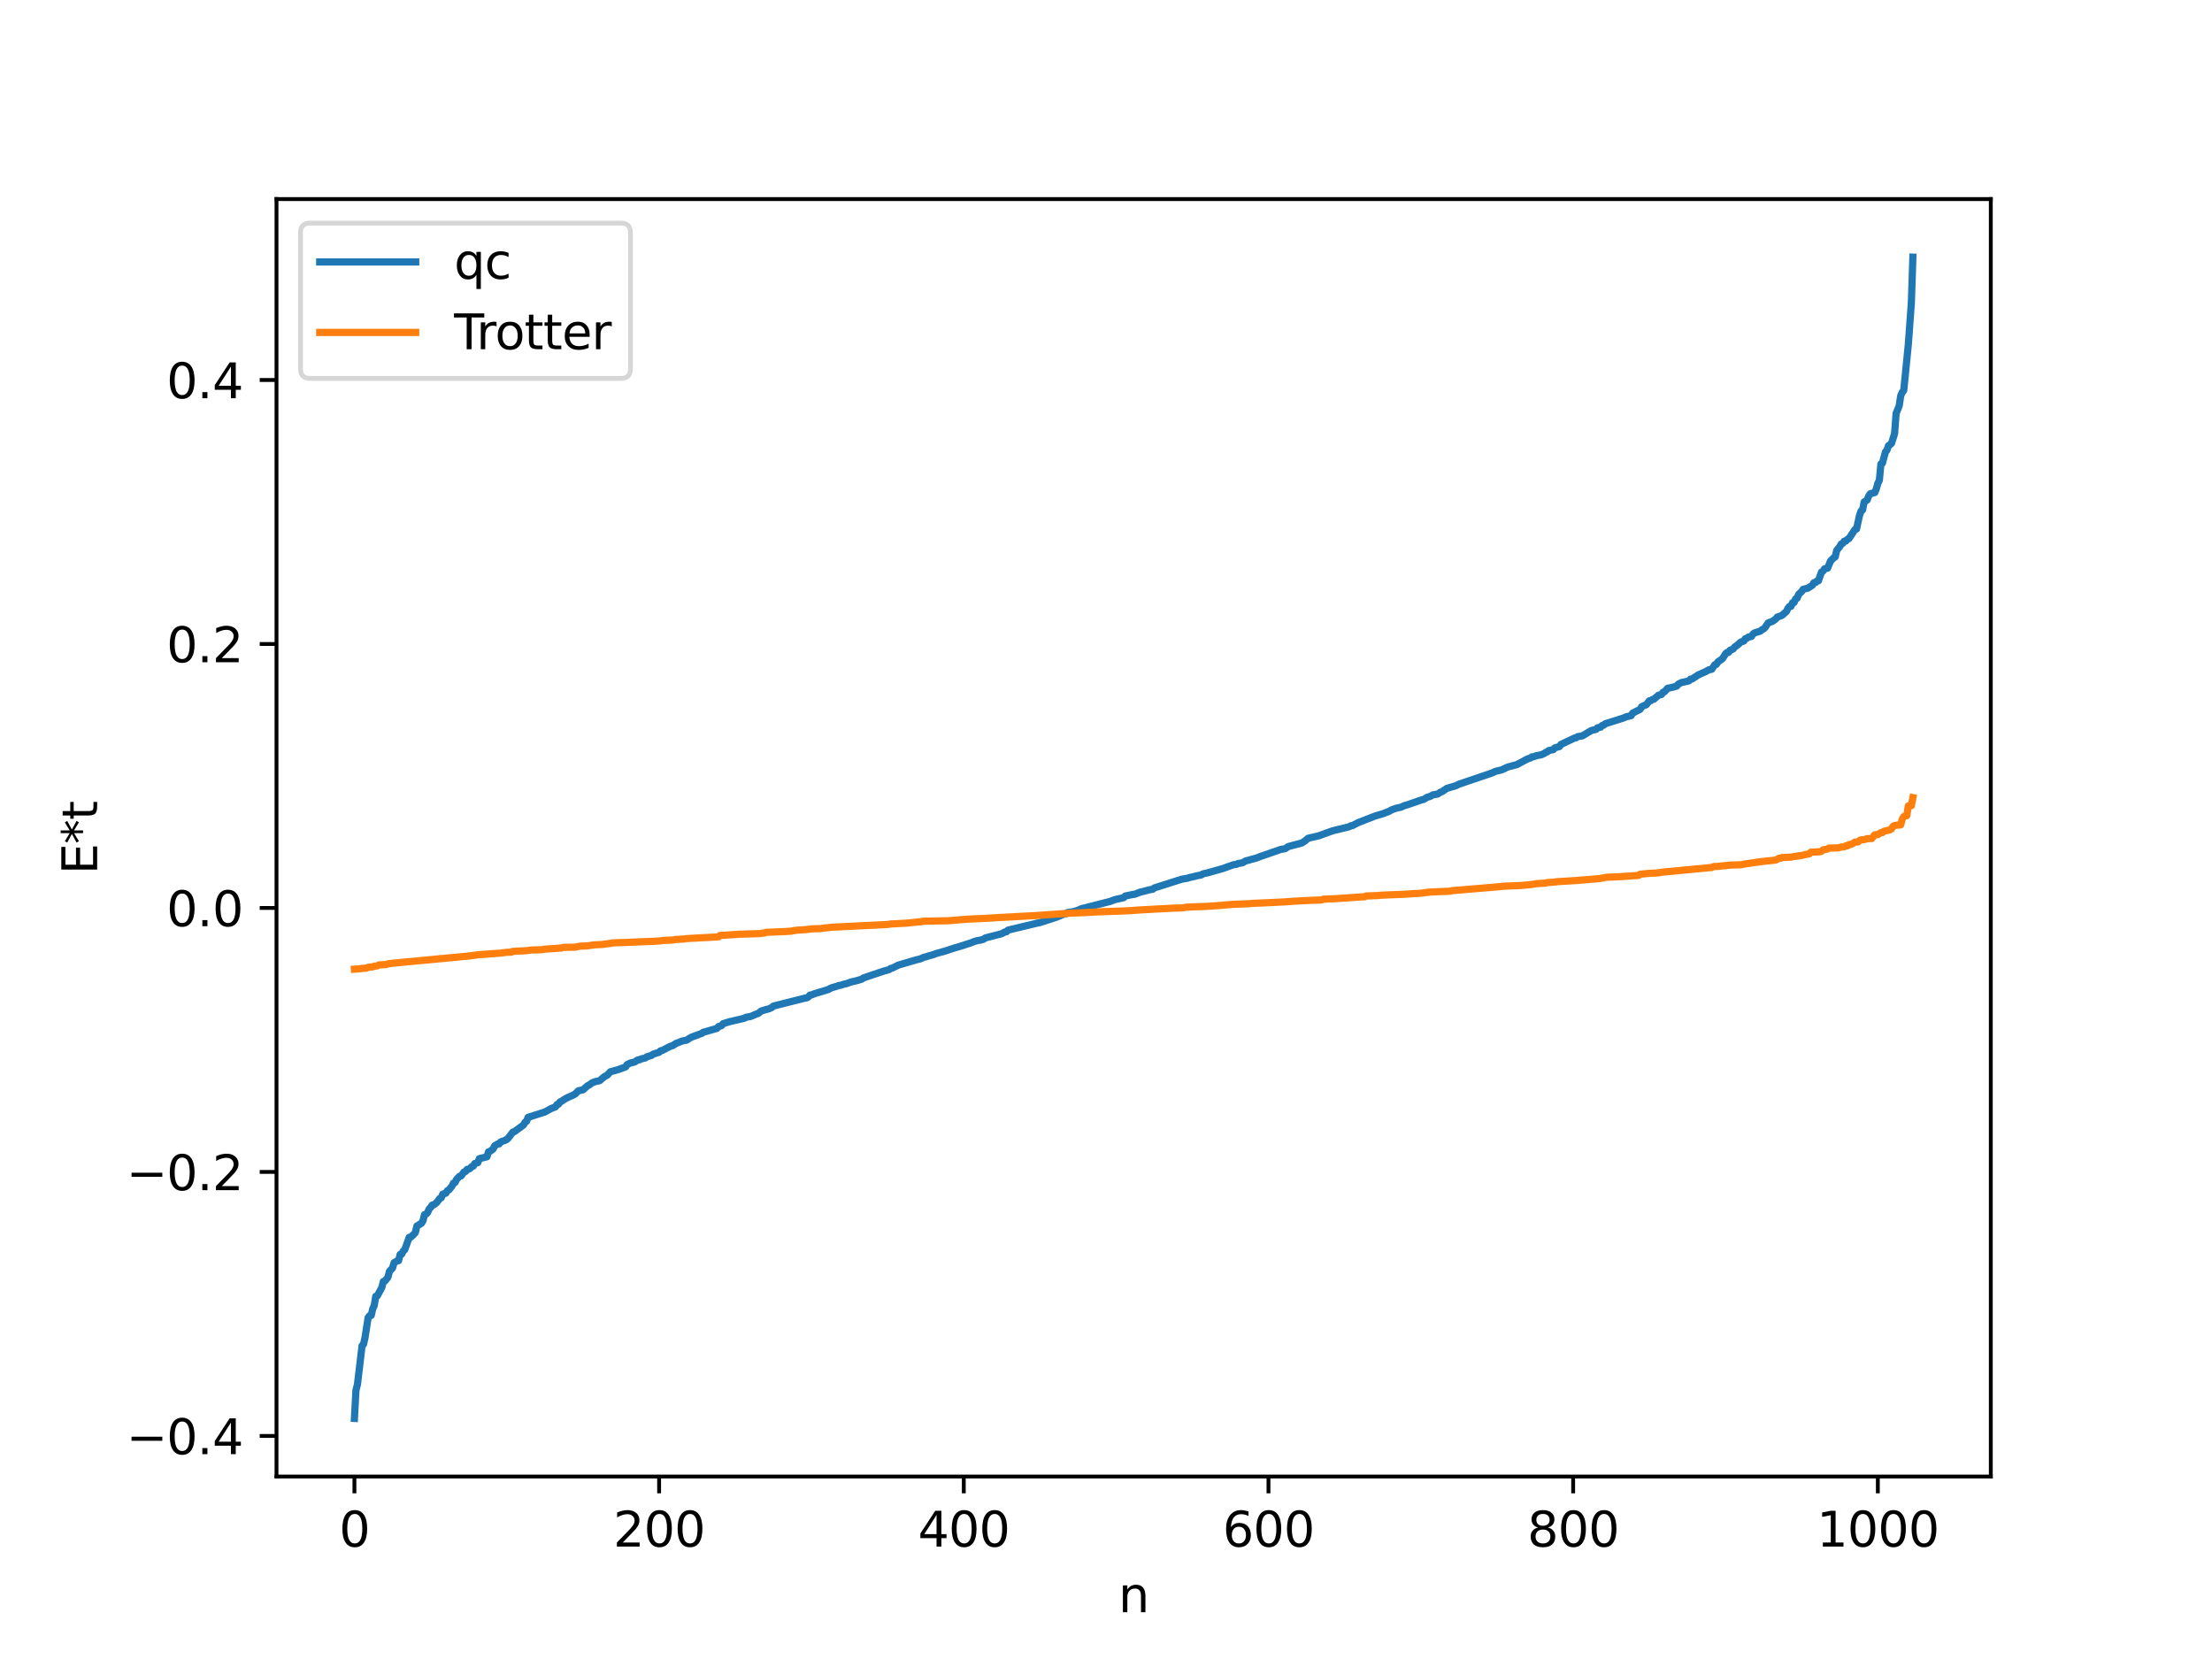 <?xml version="1.0" encoding="utf-8" standalone="no"?>
<!DOCTYPE svg PUBLIC "-//W3C//DTD SVG 1.1//EN"
  "http://www.w3.org/Graphics/SVG/1.1/DTD/svg11.dtd">
<svg xmlns:xlink="http://www.w3.org/1999/xlink" width="460.8pt" height="345.6pt" viewBox="0 0 460.8 345.6" xmlns="http://www.w3.org/2000/svg" version="1.1">
 <defs>
  <style type="text/css">*{stroke-linejoin: round; stroke-linecap: butt}</style>
 </defs>
 <g id="figure_1">
  <g id="patch_1">
   <path d="M 0 345.6 
L 460.8 345.6 
L 460.8 0 
L 0 0 
z
" style="fill: #ffffff"/>
  </g>
  <g id="axes_1">
   <g id="patch_2">
    <path d="M 57.6 307.584 
L 414.72 307.584 
L 414.72 41.472 
L 57.6 41.472 
z
" style="fill: #ffffff"/>
   </g>
   <g id="matplotlib.axis_1">
    <g id="xtick_1">
     <g id="line2d_1">
      <defs>
       <path id="ma24d8ddbb7" d="M 0 0 
L 0 3.5 
" style="stroke: #000000; stroke-width: 0.8"/>
      </defs>
      <g>
       <use xlink:href="#ma24d8ddbb7" x="73.833" y="307.584" style="stroke: #000000; stroke-width: 0.8"/>
      </g>
     </g>
     <g id="text_1">
      <!-- 0 -->
      <g transform="translate(70.651 322.182) scale(0.1 -0.1)">
       <defs>
        <path id="DejaVuSans-30" d="M 2034 4250 
Q 1547 4250 1301 3770 
Q 1056 3291 1056 2328 
Q 1056 1369 1301 889 
Q 1547 409 2034 409 
Q 2525 409 2770 889 
Q 3016 1369 3016 2328 
Q 3016 3291 2770 3770 
Q 2525 4250 2034 4250 
z
M 2034 4750 
Q 2819 4750 3233 4129 
Q 3647 3509 3647 2328 
Q 3647 1150 3233 529 
Q 2819 -91 2034 -91 
Q 1250 -91 836 529 
Q 422 1150 422 2328 
Q 422 3509 836 4129 
Q 1250 4750 2034 4750 
z
" transform="scale(0.016)"/>
       </defs>
       <use xlink:href="#DejaVuSans-30"/>
      </g>
     </g>
    </g>
    <g id="xtick_2">
     <g id="line2d_2">
      <g>
       <use xlink:href="#ma24d8ddbb7" x="137.304" y="307.584" style="stroke: #000000; stroke-width: 0.8"/>
      </g>
     </g>
     <g id="text_2">
      <!-- 200 -->
      <g transform="translate(127.76 322.182) scale(0.1 -0.1)">
       <defs>
        <path id="DejaVuSans-32" d="M 1228 531 
L 3431 531 
L 3431 0 
L 469 0 
L 469 531 
Q 828 903 1448 1529 
Q 2069 2156 2228 2338 
Q 2531 2678 2651 2914 
Q 2772 3150 2772 3378 
Q 2772 3750 2511 3984 
Q 2250 4219 1831 4219 
Q 1534 4219 1204 4116 
Q 875 4013 500 3803 
L 500 4441 
Q 881 4594 1212 4672 
Q 1544 4750 1819 4750 
Q 2544 4750 2975 4387 
Q 3406 4025 3406 3419 
Q 3406 3131 3298 2873 
Q 3191 2616 2906 2266 
Q 2828 2175 2409 1742 
Q 1991 1309 1228 531 
z
" transform="scale(0.016)"/>
       </defs>
       <use xlink:href="#DejaVuSans-32"/>
       <use xlink:href="#DejaVuSans-30" x="63.623"/>
       <use xlink:href="#DejaVuSans-30" x="127.246"/>
      </g>
     </g>
    </g>
    <g id="xtick_3">
     <g id="line2d_3">
      <g>
       <use xlink:href="#ma24d8ddbb7" x="200.775" y="307.584" style="stroke: #000000; stroke-width: 0.8"/>
      </g>
     </g>
     <g id="text_3">
      <!-- 400 -->
      <g transform="translate(191.231 322.182) scale(0.1 -0.1)">
       <defs>
        <path id="DejaVuSans-34" d="M 2419 4116 
L 825 1625 
L 2419 1625 
L 2419 4116 
z
M 2253 4666 
L 3047 4666 
L 3047 1625 
L 3713 1625 
L 3713 1100 
L 3047 1100 
L 3047 0 
L 2419 0 
L 2419 1100 
L 313 1100 
L 313 1709 
L 2253 4666 
z
" transform="scale(0.016)"/>
       </defs>
       <use xlink:href="#DejaVuSans-34"/>
       <use xlink:href="#DejaVuSans-30" x="63.623"/>
       <use xlink:href="#DejaVuSans-30" x="127.246"/>
      </g>
     </g>
    </g>
    <g id="xtick_4">
     <g id="line2d_4">
      <g>
       <use xlink:href="#ma24d8ddbb7" x="264.246" y="307.584" style="stroke: #000000; stroke-width: 0.8"/>
      </g>
     </g>
     <g id="text_4">
      <!-- 600 -->
      <g transform="translate(254.702 322.182) scale(0.1 -0.1)">
       <defs>
        <path id="DejaVuSans-36" d="M 2113 2584 
Q 1688 2584 1439 2293 
Q 1191 2003 1191 1497 
Q 1191 994 1439 701 
Q 1688 409 2113 409 
Q 2538 409 2786 701 
Q 3034 994 3034 1497 
Q 3034 2003 2786 2293 
Q 2538 2584 2113 2584 
z
M 3366 4563 
L 3366 3988 
Q 3128 4100 2886 4159 
Q 2644 4219 2406 4219 
Q 1781 4219 1451 3797 
Q 1122 3375 1075 2522 
Q 1259 2794 1537 2939 
Q 1816 3084 2150 3084 
Q 2853 3084 3261 2657 
Q 3669 2231 3669 1497 
Q 3669 778 3244 343 
Q 2819 -91 2113 -91 
Q 1303 -91 875 529 
Q 447 1150 447 2328 
Q 447 3434 972 4092 
Q 1497 4750 2381 4750 
Q 2619 4750 2861 4703 
Q 3103 4656 3366 4563 
z
" transform="scale(0.016)"/>
       </defs>
       <use xlink:href="#DejaVuSans-36"/>
       <use xlink:href="#DejaVuSans-30" x="63.623"/>
       <use xlink:href="#DejaVuSans-30" x="127.246"/>
      </g>
     </g>
    </g>
    <g id="xtick_5">
     <g id="line2d_5">
      <g>
       <use xlink:href="#ma24d8ddbb7" x="327.717" y="307.584" style="stroke: #000000; stroke-width: 0.8"/>
      </g>
     </g>
     <g id="text_5">
      <!-- 800 -->
      <g transform="translate(318.173 322.182) scale(0.1 -0.1)">
       <defs>
        <path id="DejaVuSans-38" d="M 2034 2216 
Q 1584 2216 1326 1975 
Q 1069 1734 1069 1313 
Q 1069 891 1326 650 
Q 1584 409 2034 409 
Q 2484 409 2743 651 
Q 3003 894 3003 1313 
Q 3003 1734 2745 1975 
Q 2488 2216 2034 2216 
z
M 1403 2484 
Q 997 2584 770 2862 
Q 544 3141 544 3541 
Q 544 4100 942 4425 
Q 1341 4750 2034 4750 
Q 2731 4750 3128 4425 
Q 3525 4100 3525 3541 
Q 3525 3141 3298 2862 
Q 3072 2584 2669 2484 
Q 3125 2378 3379 2068 
Q 3634 1759 3634 1313 
Q 3634 634 3220 271 
Q 2806 -91 2034 -91 
Q 1263 -91 848 271 
Q 434 634 434 1313 
Q 434 1759 690 2068 
Q 947 2378 1403 2484 
z
M 1172 3481 
Q 1172 3119 1398 2916 
Q 1625 2713 2034 2713 
Q 2441 2713 2670 2916 
Q 2900 3119 2900 3481 
Q 2900 3844 2670 4047 
Q 2441 4250 2034 4250 
Q 1625 4250 1398 4047 
Q 1172 3844 1172 3481 
z
" transform="scale(0.016)"/>
       </defs>
       <use xlink:href="#DejaVuSans-38"/>
       <use xlink:href="#DejaVuSans-30" x="63.623"/>
       <use xlink:href="#DejaVuSans-30" x="127.246"/>
      </g>
     </g>
    </g>
    <g id="xtick_6">
     <g id="line2d_6">
      <g>
       <use xlink:href="#ma24d8ddbb7" x="391.188" y="307.584" style="stroke: #000000; stroke-width: 0.8"/>
      </g>
     </g>
     <g id="text_6">
      <!-- 1000 -->
      <g transform="translate(378.463 322.182) scale(0.1 -0.1)">
       <defs>
        <path id="DejaVuSans-31" d="M 794 531 
L 1825 531 
L 1825 4091 
L 703 3866 
L 703 4441 
L 1819 4666 
L 2450 4666 
L 2450 531 
L 3481 531 
L 3481 0 
L 794 0 
L 794 531 
z
" transform="scale(0.016)"/>
       </defs>
       <use xlink:href="#DejaVuSans-31"/>
       <use xlink:href="#DejaVuSans-30" x="63.623"/>
       <use xlink:href="#DejaVuSans-30" x="127.246"/>
       <use xlink:href="#DejaVuSans-30" x="190.869"/>
      </g>
     </g>
    </g>
    <g id="text_7">
     <!-- n -->
     <g transform="translate(232.991 335.861) scale(0.1 -0.1)">
      <defs>
       <path id="DejaVuSans-6e" d="M 3513 2113 
L 3513 0 
L 2938 0 
L 2938 2094 
Q 2938 2591 2744 2837 
Q 2550 3084 2163 3084 
Q 1697 3084 1428 2787 
Q 1159 2491 1159 1978 
L 1159 0 
L 581 0 
L 581 3500 
L 1159 3500 
L 1159 2956 
Q 1366 3272 1645 3428 
Q 1925 3584 2291 3584 
Q 2894 3584 3203 3211 
Q 3513 2838 3513 2113 
z
" transform="scale(0.016)"/>
      </defs>
      <use xlink:href="#DejaVuSans-6e"/>
     </g>
    </g>
   </g>
   <g id="matplotlib.axis_2">
    <g id="ytick_1">
     <g id="line2d_7">
      <defs>
       <path id="m4e43dcb70e" d="M 0 0 
L -3.5 0 
" style="stroke: #000000; stroke-width: 0.8"/>
      </defs>
      <g>
       <use xlink:href="#m4e43dcb70e" x="57.6" y="299.129" style="stroke: #000000; stroke-width: 0.8"/>
      </g>
     </g>
     <g id="text_8">
      <!-- −0.4 -->
      <g transform="translate(26.317 302.928) scale(0.1 -0.1)">
       <defs>
        <path id="DejaVuSans-2212" d="M 678 2272 
L 4684 2272 
L 4684 1741 
L 678 1741 
L 678 2272 
z
" transform="scale(0.016)"/>
        <path id="DejaVuSans-2e" d="M 684 794 
L 1344 794 
L 1344 0 
L 684 0 
L 684 794 
z
" transform="scale(0.016)"/>
       </defs>
       <use xlink:href="#DejaVuSans-2212"/>
       <use xlink:href="#DejaVuSans-30" x="83.789"/>
       <use xlink:href="#DejaVuSans-2e" x="147.412"/>
       <use xlink:href="#DejaVuSans-34" x="179.199"/>
      </g>
     </g>
    </g>
    <g id="ytick_2">
     <g id="line2d_8">
      <g>
       <use xlink:href="#m4e43dcb70e" x="57.6" y="244.137" style="stroke: #000000; stroke-width: 0.8"/>
      </g>
     </g>
     <g id="text_9">
      <!-- −0.2 -->
      <g transform="translate(26.317 247.936) scale(0.1 -0.1)">
       <use xlink:href="#DejaVuSans-2212"/>
       <use xlink:href="#DejaVuSans-30" x="83.789"/>
       <use xlink:href="#DejaVuSans-2e" x="147.412"/>
       <use xlink:href="#DejaVuSans-32" x="179.199"/>
      </g>
     </g>
    </g>
    <g id="ytick_3">
     <g id="line2d_9">
      <g>
       <use xlink:href="#m4e43dcb70e" x="57.6" y="189.144" style="stroke: #000000; stroke-width: 0.8"/>
      </g>
     </g>
     <g id="text_10">
      <!-- 0.0 -->
      <g transform="translate(34.697 192.943) scale(0.1 -0.1)">
       <use xlink:href="#DejaVuSans-30"/>
       <use xlink:href="#DejaVuSans-2e" x="63.623"/>
       <use xlink:href="#DejaVuSans-30" x="95.41"/>
      </g>
     </g>
    </g>
    <g id="ytick_4">
     <g id="line2d_10">
      <g>
       <use xlink:href="#m4e43dcb70e" x="57.6" y="134.152" style="stroke: #000000; stroke-width: 0.8"/>
      </g>
     </g>
     <g id="text_11">
      <!-- 0.2 -->
      <g transform="translate(34.697 137.951) scale(0.1 -0.1)">
       <use xlink:href="#DejaVuSans-30"/>
       <use xlink:href="#DejaVuSans-2e" x="63.623"/>
       <use xlink:href="#DejaVuSans-32" x="95.41"/>
      </g>
     </g>
    </g>
    <g id="ytick_5">
     <g id="line2d_11">
      <g>
       <use xlink:href="#m4e43dcb70e" x="57.6" y="79.159" style="stroke: #000000; stroke-width: 0.8"/>
      </g>
     </g>
     <g id="text_12">
      <!-- 0.4 -->
      <g transform="translate(34.697 82.958) scale(0.1 -0.1)">
       <use xlink:href="#DejaVuSans-30"/>
       <use xlink:href="#DejaVuSans-2e" x="63.623"/>
       <use xlink:href="#DejaVuSans-34" x="95.41"/>
      </g>
     </g>
    </g>
    <g id="text_13">
     <!-- E*t -->
     <g transform="translate(20.238 182.148) rotate(-90) scale(0.1 -0.1)">
      <defs>
       <path id="DejaVuSans-45" d="M 628 4666 
L 3578 4666 
L 3578 4134 
L 1259 4134 
L 1259 2753 
L 3481 2753 
L 3481 2222 
L 1259 2222 
L 1259 531 
L 3634 531 
L 3634 0 
L 628 0 
L 628 4666 
z
" transform="scale(0.016)"/>
       <path id="DejaVuSans-2a" d="M 3009 3897 
L 1888 3291 
L 3009 2681 
L 2828 2375 
L 1778 3009 
L 1778 1831 
L 1422 1831 
L 1422 3009 
L 372 2375 
L 191 2681 
L 1313 3291 
L 191 3897 
L 372 4206 
L 1422 3572 
L 1422 4750 
L 1778 4750 
L 1778 3572 
L 2828 4206 
L 3009 3897 
z
" transform="scale(0.016)"/>
       <path id="DejaVuSans-74" d="M 1172 4494 
L 1172 3500 
L 2356 3500 
L 2356 3053 
L 1172 3053 
L 1172 1153 
Q 1172 725 1289 603 
Q 1406 481 1766 481 
L 2356 481 
L 2356 0 
L 1766 0 
Q 1100 0 847 248 
Q 594 497 594 1153 
L 594 3053 
L 172 3053 
L 172 3500 
L 594 3500 
L 594 4494 
L 1172 4494 
z
" transform="scale(0.016)"/>
      </defs>
      <use xlink:href="#DejaVuSans-45"/>
      <use xlink:href="#DejaVuSans-2a" x="63.184"/>
      <use xlink:href="#DejaVuSans-74" x="113.184"/>
     </g>
    </g>
   </g>
   <g id="line2d_12">
    <path d="M 73.833 295.488 
L 74.15 289.618 
L 74.467 288.383 
L 75.42 280.353 
L 75.737 280.017 
L 76.054 278.558 
L 76.689 274.484 
L 77.006 274.074 
L 77.324 274.051 
L 77.641 272.687 
L 77.958 271.951 
L 78.276 270.037 
L 78.593 269.962 
L 79.545 268.2 
L 79.862 266.951 
L 80.18 266.863 
L 80.815 266.08 
L 81.132 264.832 
L 81.767 264.166 
L 82.084 263.053 
L 82.719 262.674 
L 83.036 262.617 
L 83.353 261.323 
L 83.671 261.264 
L 83.988 260.64 
L 84.305 260.362 
L 85.258 257.739 
L 85.575 257.723 
L 86.21 257.124 
L 86.527 256.746 
L 86.844 255.398 
L 87.796 254.832 
L 88.114 254.294 
L 88.431 253.029 
L 88.748 252.93 
L 89.066 252.634 
L 89.383 251.87 
L 89.7 251.547 
L 90.018 251.057 
L 90.335 251.002 
L 90.97 250.518 
L 91.605 249.667 
L 91.922 249.519 
L 92.239 248.751 
L 92.874 248.565 
L 93.191 248.045 
L 93.509 247.888 
L 94.143 247.102 
L 94.461 246.471 
L 94.778 246.35 
L 95.096 245.711 
L 95.73 245.046 
L 96.048 244.969 
L 96.682 244.127 
L 97 244.03 
L 97.317 243.598 
L 97.634 243.56 
L 97.952 243.381 
L 98.269 243.026 
L 98.586 242.941 
L 98.904 242.386 
L 99.539 242.201 
L 99.856 241.37 
L 101.443 240.982 
L 101.76 239.953 
L 102.077 239.846 
L 102.712 239.375 
L 103.029 238.717 
L 103.664 238.314 
L 103.981 238.296 
L 104.299 237.885 
L 105.251 237.534 
L 105.568 237.376 
L 105.886 237.078 
L 106.838 235.832 
L 107.155 235.749 
L 109.059 234.347 
L 109.377 233.789 
L 109.694 233.587 
L 110.011 232.764 
L 113.502 231.648 
L 114.772 230.949 
L 115.724 230.575 
L 116.041 230.073 
L 116.358 230.007 
L 116.676 229.54 
L 116.993 229.412 
L 117.628 228.975 
L 118.262 228.633 
L 119.215 228.218 
L 119.849 227.878 
L 120.484 227.229 
L 121.436 227.034 
L 122.388 226.199 
L 122.705 226.043 
L 123.34 225.576 
L 123.975 225.327 
L 124.927 225.123 
L 125.879 224.296 
L 126.514 223.968 
L 127.148 223.266 
L 128.735 222.84 
L 130.322 222.258 
L 130.639 221.765 
L 131.274 221.465 
L 132.226 221.225 
L 132.861 220.808 
L 133.178 220.789 
L 133.496 220.612 
L 134.448 220.389 
L 134.765 220.14 
L 135.717 219.868 
L 136.034 219.607 
L 137.304 219.207 
L 137.621 218.898 
L 137.939 218.848 
L 139.525 218.013 
L 140.16 217.81 
L 140.795 217.381 
L 142.064 216.88 
L 142.699 216.742 
L 143.016 216.693 
L 143.968 216.09 
L 146.19 215.269 
L 146.507 215.043 
L 149.363 214.228 
L 149.681 213.859 
L 150.315 213.658 
L 150.633 213.255 
L 151.902 212.856 
L 152.537 212.711 
L 155.076 212.116 
L 155.393 211.92 
L 156.345 211.758 
L 157.615 211.226 
L 157.932 211.142 
L 158.567 210.615 
L 159.519 210.325 
L 160.153 210.166 
L 160.788 209.892 
L 161.105 209.584 
L 162.058 209.346 
L 167.453 207.983 
L 168.087 207.861 
L 168.405 207.675 
L 168.722 207.291 
L 169.039 207.269 
L 169.674 207.005 
L 172.53 206.148 
L 173.165 205.798 
L 174.434 205.42 
L 174.752 205.28 
L 175.069 205.264 
L 175.704 205.051 
L 176.339 204.911 
L 177.291 204.568 
L 178.243 204.348 
L 179.512 203.992 
L 179.829 203.735 
L 183.638 202.452 
L 184.272 202.245 
L 185.224 201.989 
L 185.542 201.736 
L 185.859 201.682 
L 187.129 201.056 
L 190.937 199.934 
L 191.572 199.803 
L 192.524 199.395 
L 192.841 199.347 
L 193.476 199.125 
L 194.428 198.87 
L 195.062 198.62 
L 196.967 198.096 
L 198.871 197.469 
L 199.823 197.201 
L 201.727 196.586 
L 202.362 196.372 
L 202.996 196.114 
L 203.631 195.939 
L 204.266 195.843 
L 204.9 195.658 
L 205.218 195.401 
L 208.709 194.501 
L 209.343 194.134 
L 209.661 194.108 
L 209.978 193.765 
L 216.008 192.318 
L 216.643 192.189 
L 220.134 191.054 
L 221.72 190.39 
L 222.038 190.351 
L 222.355 190.105 
L 223.624 189.911 
L 224.577 189.622 
L 225.211 189.318 
L 231.241 187.786 
L 232.193 187.421 
L 234.097 187 
L 234.415 186.659 
L 236.001 186.327 
L 236.319 186.312 
L 237.588 185.826 
L 238.223 185.688 
L 239.492 185.35 
L 240.127 185.254 
L 240.444 184.979 
L 246.157 183.161 
L 247.426 182.942 
L 247.743 182.81 
L 248.378 182.687 
L 249.33 182.442 
L 250.282 182.262 
L 250.6 182.037 
L 251.552 181.832 
L 254.725 180.933 
L 256.947 180.146 
L 257.581 180.056 
L 257.899 179.889 
L 258.851 179.733 
L 259.486 179.353 
L 260.12 179.192 
L 260.755 179.006 
L 261.707 178.754 
L 262.659 178.382 
L 263.294 178.172 
L 266.785 176.955 
L 267.737 176.79 
L 268.372 176.353 
L 271.228 175.596 
L 271.862 175.168 
L 272.497 174.629 
L 274.719 174.117 
L 277.575 173.079 
L 281.066 172.226 
L 281.383 172.029 
L 281.7 172.008 
L 282.97 171.348 
L 286.461 169.993 
L 288.048 169.524 
L 288.682 169.277 
L 289.317 169.038 
L 289.952 168.684 
L 290.904 168.355 
L 291.856 168.15 
L 292.491 167.855 
L 293.443 167.564 
L 295.981 166.686 
L 296.616 166.517 
L 297.251 166.114 
L 297.886 165.92 
L 298.52 165.583 
L 299.472 165.423 
L 300.107 165.008 
L 300.424 164.907 
L 301.377 164.244 
L 303.281 163.679 
L 303.915 163.365 
L 310.897 160.995 
L 311.532 160.687 
L 312.801 160.385 
L 314.071 159.798 
L 315.975 159.288 
L 318.196 158.108 
L 318.831 157.893 
L 319.148 157.656 
L 319.466 157.65 
L 320.1 157.41 
L 321.053 157.238 
L 321.687 156.964 
L 322.005 156.729 
L 322.322 156.639 
L 322.639 156.353 
L 323.591 156.156 
L 323.909 155.787 
L 324.861 155.526 
L 325.178 155.077 
L 328.034 153.734 
L 328.352 153.692 
L 328.669 153.452 
L 329.621 153.305 
L 331.525 152.166 
L 332.477 151.949 
L 332.795 151.61 
L 333.429 151.502 
L 333.747 151.138 
L 334.064 151.068 
L 334.381 150.778 
L 338.19 149.579 
L 338.824 149.304 
L 339.777 149.098 
L 340.094 148.564 
L 340.729 148.24 
L 341.363 147.924 
L 341.681 147.745 
L 341.998 147.212 
L 342.633 146.923 
L 342.95 146.815 
L 343.585 145.986 
L 343.902 145.955 
L 344.22 145.719 
L 344.537 145.653 
L 345.489 144.831 
L 346.124 144.67 
L 346.441 144.196 
L 346.758 144.101 
L 347.393 143.383 
L 348.345 143.191 
L 349.297 142.926 
L 349.615 142.52 
L 350.249 142.192 
L 351.519 141.925 
L 351.836 141.823 
L 352.153 141.477 
L 352.471 141.465 
L 353.74 140.616 
L 355.327 139.907 
L 355.962 139.541 
L 356.596 139.422 
L 357.231 138.466 
L 357.548 138.401 
L 357.866 137.891 
L 358.818 137.226 
L 359.453 136.211 
L 359.77 135.925 
L 360.087 135.903 
L 360.405 135.454 
L 361.039 135.202 
L 361.357 134.806 
L 361.991 134.344 
L 362.626 133.75 
L 363.261 133.548 
L 363.578 133.044 
L 363.896 132.963 
L 364.213 132.716 
L 364.848 132.587 
L 365.165 132.107 
L 365.482 131.852 
L 366.752 131.454 
L 367.069 131.161 
L 367.386 131.024 
L 367.704 130.712 
L 368.339 129.763 
L 369.291 129.407 
L 369.925 128.936 
L 370.243 128.548 
L 371.195 128.214 
L 372.147 127.377 
L 372.464 126.711 
L 372.781 126.331 
L 373.099 126.316 
L 373.416 125.555 
L 373.734 125.518 
L 374.051 124.765 
L 374.368 124.636 
L 374.686 123.821 
L 375.32 123.222 
L 375.638 122.758 
L 376.59 122.532 
L 377.542 121.93 
L 377.859 121.383 
L 378.177 121.372 
L 378.494 121.044 
L 378.811 121.001 
L 379.446 119.174 
L 379.763 118.981 
L 380.081 118.492 
L 380.715 118.371 
L 381.35 116.84 
L 381.985 116.208 
L 382.302 116.017 
L 382.62 114.647 
L 383.254 113.873 
L 383.572 113.321 
L 383.889 113.174 
L 384.206 112.723 
L 384.524 112.708 
L 384.841 112.357 
L 385.158 112.218 
L 386.428 110.297 
L 386.745 110.213 
L 387.38 107.331 
L 387.697 106.452 
L 388.015 106.214 
L 388.332 104.575 
L 388.967 104.155 
L 389.284 103.333 
L 389.601 102.855 
L 390.553 102.607 
L 390.871 101.838 
L 391.188 100.673 
L 391.505 100.062 
L 391.823 96.663 
L 392.14 96.494 
L 392.775 94.131 
L 393.092 93.782 
L 393.41 92.831 
L 393.727 92.65 
L 394.044 92.341 
L 394.679 90.314 
L 394.996 86.113 
L 395.631 84.549 
L 395.948 82.458 
L 396.266 81.741 
L 396.583 81.335 
L 397.535 71.784 
L 398.17 63.119 
L 398.487 53.568 
L 398.487 53.568 
" clip-path="url(#p71616484c6)" style="fill: none; stroke: #1f77b4; stroke-width: 1.5; stroke-linecap: square"/>
   </g>
   <g id="line2d_13">
    <path d="M 73.833 201.899 
L 74.785 201.83 
L 75.42 201.736 
L 76.372 201.681 
L 76.689 201.498 
L 77.641 201.422 
L 77.958 201.27 
L 78.593 201.215 
L 78.91 201.002 
L 80.497 200.937 
L 80.815 200.771 
L 83.671 200.476 
L 97.317 199.19 
L 98.904 198.996 
L 99.539 198.894 
L 104.299 198.543 
L 105.568 198.383 
L 106.52 198.352 
L 106.838 198.184 
L 109.694 198.043 
L 110.646 197.911 
L 112.867 197.832 
L 113.502 197.722 
L 115.724 197.576 
L 116.676 197.499 
L 116.993 197.499 
L 117.31 197.351 
L 119.849 197.311 
L 120.801 197.108 
L 122.388 197.039 
L 123.658 196.841 
L 125.562 196.741 
L 126.831 196.556 
L 127.148 196.556 
L 127.466 196.426 
L 130.639 196.319 
L 134.448 196.155 
L 136.352 196.086 
L 137.621 195.998 
L 138.256 195.902 
L 140.16 195.822 
L 140.795 195.711 
L 142.381 195.622 
L 143.016 195.527 
L 144.92 195.422 
L 149.681 195.172 
L 149.998 194.864 
L 151.267 194.802 
L 152.22 194.74 
L 154.124 194.612 
L 157.615 194.503 
L 158.249 194.494 
L 158.884 194.388 
L 159.201 194.387 
L 159.519 194.221 
L 163.327 194.071 
L 164.596 193.993 
L 165.548 193.84 
L 166.183 193.755 
L 167.77 193.667 
L 169.039 193.503 
L 170.943 193.444 
L 171.578 193.343 
L 172.53 193.242 
L 173.165 193.163 
L 184.907 192.586 
L 185.542 192.48 
L 186.811 192.417 
L 188.715 192.317 
L 191.572 192.032 
L 191.889 192.032 
L 192.206 191.906 
L 197.601 191.804 
L 201.41 191.493 
L 203.314 191.396 
L 204.583 191.342 
L 206.17 191.261 
L 207.757 191.159 
L 215.691 190.732 
L 217.277 190.624 
L 222.99 190.226 
L 225.846 190.122 
L 228.385 189.974 
L 231.558 189.858 
L 234.097 189.771 
L 235.684 189.694 
L 236.953 189.585 
L 244.253 189.191 
L 246.474 189.122 
L 247.109 188.981 
L 249.648 188.875 
L 250.917 188.834 
L 252.504 188.75 
L 256.947 188.386 
L 260.12 188.264 
L 261.072 188.176 
L 262.659 188.116 
L 264.881 188.014 
L 267.737 187.873 
L 269.006 187.771 
L 272.815 187.567 
L 275.353 187.473 
L 275.671 187.31 
L 278.21 187.213 
L 279.162 187.15 
L 283.605 186.844 
L 284.239 186.834 
L 284.557 186.652 
L 287.096 186.557 
L 287.73 186.483 
L 291.856 186.318 
L 294.077 186.187 
L 295.981 186.07 
L 296.934 185.947 
L 297.886 185.838 
L 299.472 185.754 
L 302.011 185.657 
L 302.646 185.525 
L 312.484 184.707 
L 313.119 184.611 
L 316.61 184.477 
L 318.196 184.349 
L 319.148 184.237 
L 320.1 184.078 
L 321.37 184.004 
L 322.005 183.968 
L 322.322 183.848 
L 323.591 183.778 
L 324.543 183.653 
L 328.034 183.453 
L 329.621 183.319 
L 331.208 183.194 
L 333.112 183.038 
L 334.699 182.745 
L 337.238 182.645 
L 341.363 182.366 
L 341.681 182.113 
L 343.585 181.932 
L 345.172 181.869 
L 346.124 181.707 
L 356.596 180.707 
L 356.914 180.535 
L 358.183 180.463 
L 358.818 180.383 
L 360.722 180.197 
L 362.626 180.153 
L 363.578 179.965 
L 366.752 179.506 
L 369.925 179.172 
L 370.56 178.806 
L 370.877 178.806 
L 371.195 178.645 
L 373.099 178.548 
L 373.734 178.428 
L 375.32 178.203 
L 376.272 177.984 
L 376.907 177.875 
L 377.224 177.528 
L 379.129 177.439 
L 379.446 177.347 
L 379.763 177.039 
L 380.398 176.938 
L 380.715 176.862 
L 381.033 176.671 
L 382.937 176.629 
L 383.572 176.448 
L 384.206 176.408 
L 384.524 176.196 
L 384.841 176.196 
L 385.158 175.942 
L 385.476 175.942 
L 385.793 175.816 
L 386.428 175.421 
L 387.062 175.389 
L 387.38 175.089 
L 387.697 174.946 
L 388.332 174.918 
L 388.967 174.701 
L 389.919 174.69 
L 390.553 173.894 
L 391.188 173.861 
L 391.823 173.446 
L 392.14 173.446 
L 392.458 173.166 
L 393.727 172.881 
L 394.044 172.667 
L 394.362 172.128 
L 394.679 171.974 
L 395.314 171.881 
L 395.948 171.843 
L 396.266 170.649 
L 396.583 170.127 
L 396.9 169.929 
L 397.218 169.929 
L 397.535 167.886 
L 398.17 167.84 
L 398.487 166.159 
L 398.487 166.159 
" clip-path="url(#p71616484c6)" style="fill: none; stroke: #ff7f0e; stroke-width: 1.5; stroke-linecap: square"/>
   </g>
   <g id="patch_3">
    <path d="M 57.6 307.584 
L 57.6 41.472 
" style="fill: none; stroke: #000000; stroke-width: 0.8; stroke-linejoin: miter; stroke-linecap: square"/>
   </g>
   <g id="patch_4">
    <path d="M 414.72 307.584 
L 414.72 41.472 
" style="fill: none; stroke: #000000; stroke-width: 0.8; stroke-linejoin: miter; stroke-linecap: square"/>
   </g>
   <g id="patch_5">
    <path d="M 57.6 307.584 
L 414.72 307.584 
" style="fill: none; stroke: #000000; stroke-width: 0.8; stroke-linejoin: miter; stroke-linecap: square"/>
   </g>
   <g id="patch_6">
    <path d="M 57.6 41.472 
L 414.72 41.472 
" style="fill: none; stroke: #000000; stroke-width: 0.8; stroke-linejoin: miter; stroke-linecap: square"/>
   </g>
   <g id="legend_1">
    <g id="patch_7">
     <path d="M 64.6 78.828 
L 129.342 78.828 
Q 131.342 78.828 131.342 76.828 
L 131.342 48.472 
Q 131.342 46.472 129.342 46.472 
L 64.6 46.472 
Q 62.6 46.472 62.6 48.472 
L 62.6 76.828 
Q 62.6 78.828 64.6 78.828 
z
" style="fill: #ffffff; opacity: 0.8; stroke: #cccccc; stroke-linejoin: miter"/>
    </g>
    <g id="line2d_14">
     <path d="M 66.6 54.57 
L 76.6 54.57 
L 86.6 54.57 
" style="fill: none; stroke: #1f77b4; stroke-width: 1.5; stroke-linecap: square"/>
    </g>
    <g id="text_14">
     <!-- qc -->
     <g transform="translate(94.6 58.07) scale(0.1 -0.1)">
      <defs>
       <path id="DejaVuSans-71" d="M 947 1747 
Q 947 1113 1208 752 
Q 1469 391 1925 391 
Q 2381 391 2643 752 
Q 2906 1113 2906 1747 
Q 2906 2381 2643 2742 
Q 2381 3103 1925 3103 
Q 1469 3103 1208 2742 
Q 947 2381 947 1747 
z
M 2906 525 
Q 2725 213 2448 61 
Q 2172 -91 1784 -91 
Q 1150 -91 751 415 
Q 353 922 353 1747 
Q 353 2572 751 3078 
Q 1150 3584 1784 3584 
Q 2172 3584 2448 3432 
Q 2725 3281 2906 2969 
L 2906 3500 
L 3481 3500 
L 3481 -1331 
L 2906 -1331 
L 2906 525 
z
" transform="scale(0.016)"/>
       <path id="DejaVuSans-63" d="M 3122 3366 
L 3122 2828 
Q 2878 2963 2633 3030 
Q 2388 3097 2138 3097 
Q 1578 3097 1268 2742 
Q 959 2388 959 1747 
Q 959 1106 1268 751 
Q 1578 397 2138 397 
Q 2388 397 2633 464 
Q 2878 531 3122 666 
L 3122 134 
Q 2881 22 2623 -34 
Q 2366 -91 2075 -91 
Q 1284 -91 818 406 
Q 353 903 353 1747 
Q 353 2603 823 3093 
Q 1294 3584 2113 3584 
Q 2378 3584 2631 3529 
Q 2884 3475 3122 3366 
z
" transform="scale(0.016)"/>
      </defs>
      <use xlink:href="#DejaVuSans-71"/>
      <use xlink:href="#DejaVuSans-63" x="63.477"/>
     </g>
    </g>
    <g id="line2d_15">
     <path d="M 66.6 69.249 
L 76.6 69.249 
L 86.6 69.249 
" style="fill: none; stroke: #ff7f0e; stroke-width: 1.5; stroke-linecap: square"/>
    </g>
    <g id="text_15">
     <!-- Trotter -->
     <g transform="translate(94.6 72.749) scale(0.1 -0.1)">
      <defs>
       <path id="DejaVuSans-54" d="M -19 4666 
L 3928 4666 
L 3928 4134 
L 2272 4134 
L 2272 0 
L 1638 0 
L 1638 4134 
L -19 4134 
L -19 4666 
z
" transform="scale(0.016)"/>
       <path id="DejaVuSans-72" d="M 2631 2963 
Q 2534 3019 2420 3045 
Q 2306 3072 2169 3072 
Q 1681 3072 1420 2755 
Q 1159 2438 1159 1844 
L 1159 0 
L 581 0 
L 581 3500 
L 1159 3500 
L 1159 2956 
Q 1341 3275 1631 3429 
Q 1922 3584 2338 3584 
Q 2397 3584 2469 3576 
Q 2541 3569 2628 3553 
L 2631 2963 
z
" transform="scale(0.016)"/>
       <path id="DejaVuSans-6f" d="M 1959 3097 
Q 1497 3097 1228 2736 
Q 959 2375 959 1747 
Q 959 1119 1226 758 
Q 1494 397 1959 397 
Q 2419 397 2687 759 
Q 2956 1122 2956 1747 
Q 2956 2369 2687 2733 
Q 2419 3097 1959 3097 
z
M 1959 3584 
Q 2709 3584 3137 3096 
Q 3566 2609 3566 1747 
Q 3566 888 3137 398 
Q 2709 -91 1959 -91 
Q 1206 -91 779 398 
Q 353 888 353 1747 
Q 353 2609 779 3096 
Q 1206 3584 1959 3584 
z
" transform="scale(0.016)"/>
       <path id="DejaVuSans-65" d="M 3597 1894 
L 3597 1613 
L 953 1613 
Q 991 1019 1311 708 
Q 1631 397 2203 397 
Q 2534 397 2845 478 
Q 3156 559 3463 722 
L 3463 178 
Q 3153 47 2828 -22 
Q 2503 -91 2169 -91 
Q 1331 -91 842 396 
Q 353 884 353 1716 
Q 353 2575 817 3079 
Q 1281 3584 2069 3584 
Q 2775 3584 3186 3129 
Q 3597 2675 3597 1894 
z
M 3022 2063 
Q 3016 2534 2758 2815 
Q 2500 3097 2075 3097 
Q 1594 3097 1305 2825 
Q 1016 2553 972 2059 
L 3022 2063 
z
" transform="scale(0.016)"/>
      </defs>
      <use xlink:href="#DejaVuSans-54"/>
      <use xlink:href="#DejaVuSans-72" x="46.334"/>
      <use xlink:href="#DejaVuSans-6f" x="85.197"/>
      <use xlink:href="#DejaVuSans-74" x="146.379"/>
      <use xlink:href="#DejaVuSans-74" x="185.588"/>
      <use xlink:href="#DejaVuSans-65" x="224.797"/>
      <use xlink:href="#DejaVuSans-72" x="286.32"/>
     </g>
    </g>
   </g>
  </g>
 </g>
 <defs>
  <clipPath id="p71616484c6">
   <rect x="57.6" y="41.472" width="357.12" height="266.112"/>
  </clipPath>
 </defs>
</svg>
